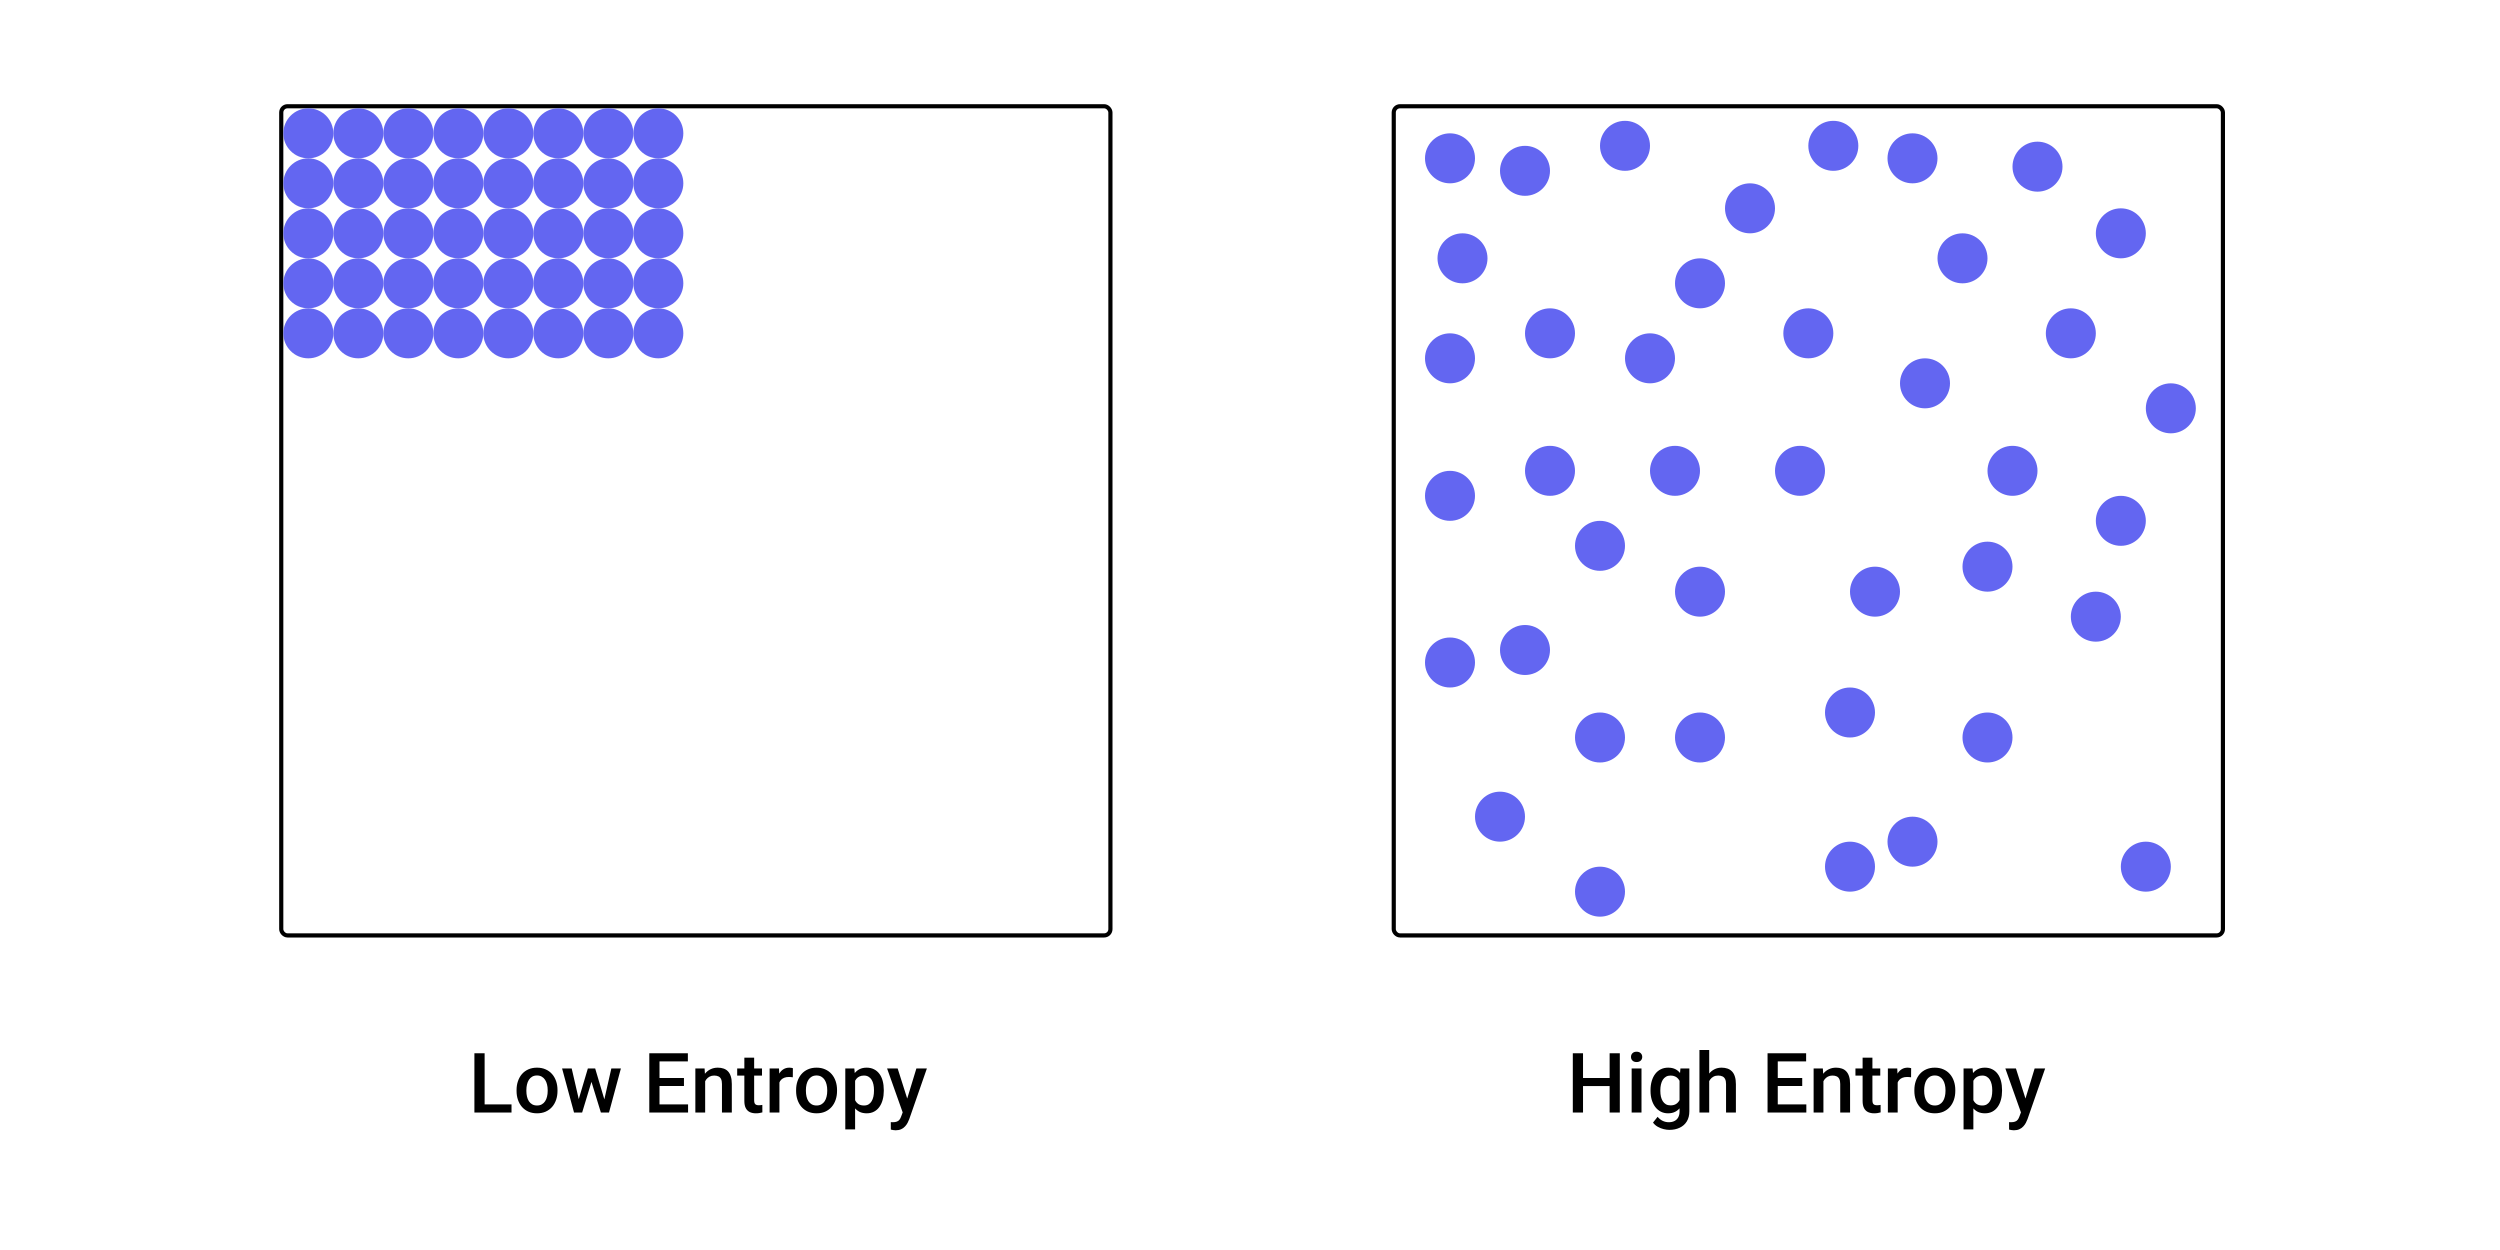 <svg width="600" height="300" viewBox="0 0 600 300" fill="none" xmlns="http://www.w3.org/2000/svg">
<rect width="600" height="300" fill="white"/>
<path d="M386.869 258.719V260.662H379.32V258.719H386.869ZM379.926 252.781V267H377.475V252.781H379.926ZM388.754 252.781V267H386.312V252.781H388.754ZM393.959 256.434V267H391.596V256.434H393.959ZM391.439 253.66C391.439 253.302 391.557 253.006 391.791 252.771C392.032 252.531 392.364 252.41 392.787 252.41C393.204 252.41 393.533 252.531 393.773 252.771C394.014 253.006 394.135 253.302 394.135 253.66C394.135 254.012 394.014 254.305 393.773 254.539C393.533 254.773 393.204 254.891 392.787 254.891C392.364 254.891 392.032 254.773 391.791 254.539C391.557 254.305 391.439 254.012 391.439 253.66ZM403.305 256.434H405.443V266.707C405.443 267.658 405.242 268.465 404.838 269.129C404.434 269.793 403.871 270.298 403.148 270.643C402.426 270.994 401.589 271.17 400.639 271.17C400.235 271.17 399.786 271.111 399.291 270.994C398.803 270.877 398.327 270.688 397.865 270.428C397.41 270.174 397.029 269.839 396.723 269.422L397.826 268.035C398.204 268.484 398.62 268.813 399.076 269.021C399.532 269.23 400.01 269.334 400.512 269.334C401.052 269.334 401.511 269.233 401.889 269.031C402.273 268.836 402.569 268.546 402.777 268.162C402.986 267.778 403.09 267.309 403.09 266.756V258.826L403.305 256.434ZM396.127 261.834V261.629C396.127 260.828 396.225 260.099 396.42 259.441C396.615 258.777 396.895 258.208 397.26 257.732C397.624 257.251 398.067 256.883 398.588 256.629C399.109 256.368 399.698 256.238 400.355 256.238C401.039 256.238 401.622 256.362 402.104 256.609C402.592 256.857 402.999 257.212 403.324 257.674C403.65 258.13 403.904 258.676 404.086 259.314C404.275 259.946 404.415 260.649 404.506 261.424V262.078C404.421 262.833 404.278 263.523 404.076 264.148C403.874 264.773 403.607 265.314 403.275 265.77C402.943 266.225 402.533 266.577 402.045 266.824C401.563 267.072 400.993 267.195 400.336 267.195C399.691 267.195 399.109 267.062 398.588 266.795C398.074 266.528 397.631 266.154 397.26 265.672C396.895 265.19 396.615 264.624 396.42 263.973C396.225 263.315 396.127 262.602 396.127 261.834ZM398.48 261.629V261.834C398.48 262.316 398.526 262.765 398.617 263.182C398.715 263.598 398.861 263.966 399.057 264.285C399.258 264.598 399.512 264.845 399.818 265.027C400.131 265.203 400.499 265.291 400.922 265.291C401.475 265.291 401.928 265.174 402.279 264.939C402.637 264.705 402.911 264.389 403.1 263.992C403.295 263.589 403.432 263.139 403.51 262.645V260.877C403.471 260.493 403.389 260.135 403.266 259.803C403.148 259.471 402.989 259.181 402.787 258.934C402.585 258.68 402.331 258.484 402.025 258.348C401.719 258.204 401.358 258.133 400.941 258.133C400.518 258.133 400.15 258.224 399.838 258.406C399.525 258.589 399.268 258.839 399.066 259.158C398.871 259.477 398.725 259.848 398.627 260.271C398.529 260.695 398.48 261.147 398.48 261.629ZM410.209 252V267H407.865V252H410.209ZM409.799 261.326L409.037 261.316C409.044 260.587 409.145 259.913 409.34 259.295C409.542 258.676 409.822 258.139 410.18 257.684C410.544 257.221 410.98 256.867 411.488 256.619C411.996 256.365 412.559 256.238 413.178 256.238C413.699 256.238 414.167 256.31 414.584 256.453C415.007 256.596 415.372 256.827 415.678 257.146C415.984 257.459 416.215 257.869 416.371 258.377C416.534 258.878 416.615 259.49 416.615 260.213V267H414.252V260.193C414.252 259.686 414.177 259.282 414.027 258.982C413.884 258.683 413.673 258.468 413.393 258.338C413.113 258.201 412.771 258.133 412.367 258.133C411.944 258.133 411.57 258.217 411.244 258.387C410.925 258.556 410.658 258.787 410.443 259.08C410.229 259.373 410.066 259.712 409.955 260.096C409.851 260.48 409.799 260.89 409.799 261.326ZM433.52 265.057V267H425.971V265.057H433.52ZM426.664 252.781V267H424.213V252.781H426.664ZM432.533 258.719V260.633H425.971V258.719H432.533ZM433.471 252.781V254.734H425.971V252.781H433.471ZM437.621 258.689V267H435.268V256.434H437.484L437.621 258.689ZM437.201 261.326L436.439 261.316C436.446 260.568 436.55 259.881 436.752 259.256C436.96 258.631 437.247 258.094 437.611 257.645C437.982 257.195 438.425 256.85 438.939 256.609C439.454 256.362 440.027 256.238 440.658 256.238C441.166 256.238 441.625 256.31 442.035 256.453C442.452 256.59 442.807 256.814 443.1 257.127C443.399 257.439 443.627 257.846 443.783 258.348C443.939 258.842 444.018 259.451 444.018 260.174V267H441.654V260.164C441.654 259.656 441.579 259.256 441.43 258.963C441.286 258.663 441.075 258.452 440.795 258.328C440.521 258.198 440.18 258.133 439.77 258.133C439.366 258.133 439.005 258.217 438.686 258.387C438.367 258.556 438.096 258.787 437.875 259.08C437.66 259.373 437.494 259.712 437.377 260.096C437.26 260.48 437.201 260.89 437.201 261.326ZM451.264 256.434V258.152H445.307V256.434H451.264ZM447.025 253.846H449.379V264.08C449.379 264.406 449.424 264.656 449.516 264.832C449.613 265.001 449.747 265.115 449.916 265.174C450.085 265.232 450.284 265.262 450.512 265.262C450.674 265.262 450.831 265.252 450.98 265.232C451.13 265.213 451.251 265.193 451.342 265.174L451.352 266.971C451.156 267.029 450.928 267.081 450.668 267.127C450.414 267.173 450.121 267.195 449.789 267.195C449.249 267.195 448.77 267.101 448.354 266.912C447.937 266.717 447.611 266.401 447.377 265.965C447.143 265.529 447.025 264.949 447.025 264.227V253.846ZM455.443 258.445V267H453.09V256.434H455.336L455.443 258.445ZM458.676 256.365L458.656 258.553C458.513 258.527 458.357 258.507 458.188 258.494C458.025 258.481 457.862 258.475 457.699 258.475C457.296 258.475 456.941 258.533 456.635 258.65C456.329 258.761 456.072 258.924 455.863 259.139C455.661 259.347 455.505 259.601 455.395 259.9C455.284 260.2 455.219 260.535 455.199 260.906L454.662 260.945C454.662 260.281 454.727 259.666 454.857 259.1C454.988 258.533 455.183 258.035 455.443 257.605C455.71 257.176 456.042 256.84 456.439 256.6C456.843 256.359 457.309 256.238 457.836 256.238C457.979 256.238 458.132 256.251 458.295 256.277C458.464 256.303 458.591 256.333 458.676 256.365ZM459.447 261.834V261.609C459.447 260.848 459.558 260.141 459.779 259.49C460.001 258.833 460.32 258.263 460.736 257.781C461.16 257.293 461.674 256.915 462.279 256.648C462.891 256.375 463.581 256.238 464.35 256.238C465.124 256.238 465.814 256.375 466.42 256.648C467.032 256.915 467.549 257.293 467.973 257.781C468.396 258.263 468.718 258.833 468.939 259.49C469.161 260.141 469.271 260.848 469.271 261.609V261.834C469.271 262.596 469.161 263.302 468.939 263.953C468.718 264.604 468.396 265.174 467.973 265.662C467.549 266.144 467.035 266.521 466.43 266.795C465.824 267.062 465.137 267.195 464.369 267.195C463.594 267.195 462.901 267.062 462.289 266.795C461.684 266.521 461.169 266.144 460.746 265.662C460.323 265.174 460.001 264.604 459.779 263.953C459.558 263.302 459.447 262.596 459.447 261.834ZM461.801 261.609V261.834C461.801 262.309 461.85 262.758 461.947 263.182C462.045 263.605 462.198 263.976 462.406 264.295C462.615 264.614 462.882 264.865 463.207 265.047C463.533 265.229 463.92 265.32 464.369 265.32C464.805 265.32 465.183 265.229 465.502 265.047C465.827 264.865 466.094 264.614 466.303 264.295C466.511 263.976 466.664 263.605 466.762 263.182C466.866 262.758 466.918 262.309 466.918 261.834V261.609C466.918 261.141 466.866 260.698 466.762 260.281C466.664 259.858 466.508 259.484 466.293 259.158C466.085 258.833 465.818 258.579 465.492 258.396C465.173 258.208 464.792 258.113 464.35 258.113C463.907 258.113 463.523 258.208 463.197 258.396C462.878 258.579 462.615 258.833 462.406 259.158C462.198 259.484 462.045 259.858 461.947 260.281C461.85 260.698 461.801 261.141 461.801 261.609ZM473.607 258.465V271.062H471.254V256.434H473.422L473.607 258.465ZM480.492 261.619V261.824C480.492 262.592 480.401 263.305 480.219 263.963C480.043 264.614 479.779 265.184 479.428 265.672C479.083 266.154 478.656 266.528 478.148 266.795C477.641 267.062 477.055 267.195 476.391 267.195C475.733 267.195 475.157 267.075 474.662 266.834C474.174 266.587 473.76 266.238 473.422 265.789C473.083 265.34 472.81 264.812 472.602 264.207C472.4 263.595 472.257 262.924 472.172 262.195V261.404C472.257 260.63 472.4 259.926 472.602 259.295C472.81 258.663 473.083 258.12 473.422 257.664C473.76 257.208 474.174 256.857 474.662 256.609C475.15 256.362 475.72 256.238 476.371 256.238C477.035 256.238 477.624 256.368 478.139 256.629C478.653 256.883 479.086 257.247 479.438 257.723C479.789 258.191 480.053 258.758 480.229 259.422C480.404 260.079 480.492 260.812 480.492 261.619ZM478.139 261.824V261.619C478.139 261.131 478.093 260.678 478.002 260.262C477.911 259.839 477.768 259.467 477.572 259.148C477.377 258.829 477.126 258.582 476.82 258.406C476.521 258.224 476.16 258.133 475.736 258.133C475.32 258.133 474.962 258.204 474.662 258.348C474.363 258.484 474.112 258.676 473.91 258.924C473.708 259.171 473.552 259.461 473.441 259.793C473.331 260.118 473.253 260.473 473.207 260.857V262.752C473.285 263.221 473.419 263.65 473.607 264.041C473.796 264.432 474.063 264.744 474.408 264.979C474.76 265.206 475.209 265.32 475.756 265.32C476.179 265.32 476.54 265.229 476.84 265.047C477.139 264.865 477.383 264.614 477.572 264.295C477.768 263.969 477.911 263.595 478.002 263.172C478.093 262.749 478.139 262.299 478.139 261.824ZM485.443 265.848L488.314 256.434H490.834L486.596 268.611C486.498 268.872 486.371 269.155 486.215 269.461C486.059 269.767 485.854 270.057 485.6 270.33C485.352 270.61 485.043 270.835 484.672 271.004C484.301 271.18 483.852 271.268 483.324 271.268C483.116 271.268 482.914 271.248 482.719 271.209C482.53 271.176 482.351 271.141 482.182 271.102L482.172 269.305C482.237 269.311 482.315 269.318 482.406 269.324C482.504 269.331 482.582 269.334 482.641 269.334C483.031 269.334 483.357 269.285 483.617 269.188C483.878 269.096 484.089 268.947 484.252 268.738C484.421 268.53 484.564 268.25 484.682 267.898L485.443 265.848ZM483.822 256.434L486.332 264.344L486.752 266.824L485.121 267.244L481.283 256.434H483.822Z" fill="black"/>
<rect x="334.5" y="25.5" width="199" height="199" rx="1.5" fill="white" stroke="black"/>
<circle cx="348" cy="38" r="6" fill="#6366F1"/>
<circle cx="420" cy="50" r="6" fill="#6366F1"/>
<circle cx="440" cy="35" r="6" fill="#6366F1"/>
<circle cx="408" cy="68" r="6" fill="#6366F1"/>
<circle cx="509" cy="125" r="6" fill="#6366F1"/>
<circle cx="489" cy="40" r="6" fill="#6366F1"/>
<circle cx="459" cy="202" r="6" fill="#6366F1"/>
<circle cx="432" cy="113" r="6" fill="#6366F1"/>
<circle cx="384" cy="177" r="6" fill="#6366F1"/>
<circle cx="390" cy="35" r="6" fill="#6366F1"/>
<circle cx="459" cy="38" r="6" fill="#6366F1"/>
<circle cx="384" cy="131" r="6" fill="#6366F1"/>
<circle cx="497" cy="80" r="6" fill="#6366F1"/>
<circle cx="434" cy="80" r="6" fill="#6366F1"/>
<circle cx="462" cy="92" r="6" fill="#6366F1"/>
<circle cx="396" cy="86" r="6" fill="#6366F1"/>
<circle cx="366" cy="41" r="6" fill="#6366F1"/>
<circle cx="348" cy="159" r="6" fill="#6366F1"/>
<circle cx="477" cy="136" r="6" fill="#6366F1"/>
<circle cx="402" cy="113" r="6" fill="#6366F1"/>
<circle cx="483" cy="113" r="6" fill="#6366F1"/>
<circle cx="450" cy="142" r="6" fill="#6366F1"/>
<circle cx="471" cy="62" r="6" fill="#6366F1"/>
<circle cx="444" cy="208" r="6" fill="#6366F1"/>
<circle cx="351" cy="62" r="6" fill="#6366F1"/>
<circle cx="372" cy="80" r="6" fill="#6366F1"/>
<circle cx="372" cy="113" r="6" fill="#6366F1"/>
<circle cx="384" cy="214" r="6" fill="#6366F1"/>
<circle cx="444" cy="171" r="6" fill="#6366F1"/>
<circle cx="408" cy="142" r="6" fill="#6366F1"/>
<circle cx="477" cy="177" r="6" fill="#6366F1"/>
<circle cx="509" cy="56" r="6" fill="#6366F1"/>
<circle cx="348" cy="86" r="6" fill="#6366F1"/>
<circle cx="521" cy="98" r="6" fill="#6366F1"/>
<circle cx="348" cy="119" r="6" fill="#6366F1"/>
<circle cx="408" cy="177" r="6" fill="#6366F1"/>
<circle cx="503" cy="148" r="6" fill="#6366F1"/>
<circle cx="366" cy="156" r="6" fill="#6366F1"/>
<circle cx="515" cy="208" r="6" fill="#6366F1"/>
<circle cx="360" cy="196" r="6" fill="#6366F1"/>
<path d="M122.764 265.057V267H115.625V265.057H122.764ZM116.309 252.781V267H113.857V252.781H116.309ZM123.975 261.834V261.609C123.975 260.848 124.085 260.141 124.307 259.49C124.528 258.833 124.847 258.263 125.264 257.781C125.687 257.293 126.201 256.915 126.807 256.648C127.419 256.375 128.109 256.238 128.877 256.238C129.652 256.238 130.342 256.375 130.947 256.648C131.559 256.915 132.077 257.293 132.5 257.781C132.923 258.263 133.245 258.833 133.467 259.49C133.688 260.141 133.799 260.848 133.799 261.609V261.834C133.799 262.596 133.688 263.302 133.467 263.953C133.245 264.604 132.923 265.174 132.5 265.662C132.077 266.144 131.562 266.521 130.957 266.795C130.352 267.062 129.665 267.195 128.896 267.195C128.122 267.195 127.428 267.062 126.816 266.795C126.211 266.521 125.697 266.144 125.273 265.662C124.85 265.174 124.528 264.604 124.307 263.953C124.085 263.302 123.975 262.596 123.975 261.834ZM126.328 261.609V261.834C126.328 262.309 126.377 262.758 126.475 263.182C126.572 263.605 126.725 263.976 126.934 264.295C127.142 264.614 127.409 264.865 127.734 265.047C128.06 265.229 128.447 265.32 128.896 265.32C129.333 265.32 129.71 265.229 130.029 265.047C130.355 264.865 130.622 264.614 130.83 264.295C131.038 263.976 131.191 263.605 131.289 263.182C131.393 262.758 131.445 262.309 131.445 261.834V261.609C131.445 261.141 131.393 260.698 131.289 260.281C131.191 259.858 131.035 259.484 130.82 259.158C130.612 258.833 130.345 258.579 130.02 258.396C129.701 258.208 129.32 258.113 128.877 258.113C128.434 258.113 128.05 258.208 127.725 258.396C127.406 258.579 127.142 258.833 126.934 259.158C126.725 259.484 126.572 259.858 126.475 260.281C126.377 260.698 126.328 261.141 126.328 261.609ZM138.643 264.656L141.084 256.434H142.588L142.178 258.895L139.717 267H138.369L138.643 264.656ZM137.207 256.434L139.111 264.695L139.268 267H137.764L134.902 256.434H137.207ZM144.873 264.598L146.719 256.434H149.014L146.162 267H144.658L144.873 264.598ZM142.842 256.434L145.254 264.559L145.557 267H144.209L141.719 258.885L141.309 256.434H142.842ZM165.137 265.057V267H157.588V265.057H165.137ZM158.281 252.781V267H155.83V252.781H158.281ZM164.15 258.719V260.633H157.588V258.719H164.15ZM165.088 252.781V254.734H157.588V252.781H165.088ZM169.238 258.689V267H166.885V256.434H169.102L169.238 258.689ZM168.818 261.326L168.057 261.316C168.063 260.568 168.167 259.881 168.369 259.256C168.577 258.631 168.864 258.094 169.229 257.645C169.6 257.195 170.042 256.85 170.557 256.609C171.071 256.362 171.644 256.238 172.275 256.238C172.783 256.238 173.242 256.31 173.652 256.453C174.069 256.59 174.424 256.814 174.717 257.127C175.016 257.439 175.244 257.846 175.4 258.348C175.557 258.842 175.635 259.451 175.635 260.174V267H173.271V260.164C173.271 259.656 173.197 259.256 173.047 258.963C172.904 258.663 172.692 258.452 172.412 258.328C172.139 258.198 171.797 258.133 171.387 258.133C170.983 258.133 170.622 258.217 170.303 258.387C169.984 258.556 169.714 258.787 169.492 259.08C169.277 259.373 169.111 259.712 168.994 260.096C168.877 260.48 168.818 260.89 168.818 261.326ZM182.881 256.434V258.152H176.924V256.434H182.881ZM178.643 253.846H180.996V264.08C180.996 264.406 181.042 264.656 181.133 264.832C181.23 265.001 181.364 265.115 181.533 265.174C181.702 265.232 181.901 265.262 182.129 265.262C182.292 265.262 182.448 265.252 182.598 265.232C182.747 265.213 182.868 265.193 182.959 265.174L182.969 266.971C182.773 267.029 182.546 267.081 182.285 267.127C182.031 267.173 181.738 267.195 181.406 267.195C180.866 267.195 180.387 267.101 179.971 266.912C179.554 266.717 179.229 266.401 178.994 265.965C178.76 265.529 178.643 264.949 178.643 264.227V253.846ZM187.061 258.445V267H184.707V256.434H186.953L187.061 258.445ZM190.293 256.365L190.273 258.553C190.13 258.527 189.974 258.507 189.805 258.494C189.642 258.481 189.479 258.475 189.316 258.475C188.913 258.475 188.558 258.533 188.252 258.65C187.946 258.761 187.689 258.924 187.48 259.139C187.279 259.347 187.122 259.601 187.012 259.9C186.901 260.2 186.836 260.535 186.816 260.906L186.279 260.945C186.279 260.281 186.344 259.666 186.475 259.1C186.605 258.533 186.8 258.035 187.061 257.605C187.327 257.176 187.66 256.84 188.057 256.6C188.46 256.359 188.926 256.238 189.453 256.238C189.596 256.238 189.749 256.251 189.912 256.277C190.081 256.303 190.208 256.333 190.293 256.365ZM191.064 261.834V261.609C191.064 260.848 191.175 260.141 191.396 259.49C191.618 258.833 191.937 258.263 192.354 257.781C192.777 257.293 193.291 256.915 193.896 256.648C194.508 256.375 195.199 256.238 195.967 256.238C196.742 256.238 197.432 256.375 198.037 256.648C198.649 256.915 199.167 257.293 199.59 257.781C200.013 258.263 200.335 258.833 200.557 259.49C200.778 260.141 200.889 260.848 200.889 261.609V261.834C200.889 262.596 200.778 263.302 200.557 263.953C200.335 264.604 200.013 265.174 199.59 265.662C199.167 266.144 198.652 266.521 198.047 266.795C197.441 267.062 196.755 267.195 195.986 267.195C195.212 267.195 194.518 267.062 193.906 266.795C193.301 266.521 192.786 266.144 192.363 265.662C191.94 265.174 191.618 264.604 191.396 263.953C191.175 263.302 191.064 262.596 191.064 261.834ZM193.418 261.609V261.834C193.418 262.309 193.467 262.758 193.564 263.182C193.662 263.605 193.815 263.976 194.023 264.295C194.232 264.614 194.499 264.865 194.824 265.047C195.15 265.229 195.537 265.32 195.986 265.32C196.423 265.32 196.8 265.229 197.119 265.047C197.445 264.865 197.712 264.614 197.92 264.295C198.128 263.976 198.281 263.605 198.379 263.182C198.483 262.758 198.535 262.309 198.535 261.834V261.609C198.535 261.141 198.483 260.698 198.379 260.281C198.281 259.858 198.125 259.484 197.91 259.158C197.702 258.833 197.435 258.579 197.109 258.396C196.79 258.208 196.41 258.113 195.967 258.113C195.524 258.113 195.14 258.208 194.814 258.396C194.495 258.579 194.232 258.833 194.023 259.158C193.815 259.484 193.662 259.858 193.564 260.281C193.467 260.698 193.418 261.141 193.418 261.609ZM205.225 258.465V271.062H202.871V256.434H205.039L205.225 258.465ZM212.109 261.619V261.824C212.109 262.592 212.018 263.305 211.836 263.963C211.66 264.614 211.396 265.184 211.045 265.672C210.7 266.154 210.273 266.528 209.766 266.795C209.258 267.062 208.672 267.195 208.008 267.195C207.35 267.195 206.774 267.075 206.279 266.834C205.791 266.587 205.378 266.238 205.039 265.789C204.701 265.34 204.427 264.812 204.219 264.207C204.017 263.595 203.874 262.924 203.789 262.195V261.404C203.874 260.63 204.017 259.926 204.219 259.295C204.427 258.663 204.701 258.12 205.039 257.664C205.378 257.208 205.791 256.857 206.279 256.609C206.768 256.362 207.337 256.238 207.988 256.238C208.652 256.238 209.242 256.368 209.756 256.629C210.27 256.883 210.703 257.247 211.055 257.723C211.406 258.191 211.67 258.758 211.846 259.422C212.021 260.079 212.109 260.812 212.109 261.619ZM209.756 261.824V261.619C209.756 261.131 209.71 260.678 209.619 260.262C209.528 259.839 209.385 259.467 209.189 259.148C208.994 258.829 208.743 258.582 208.438 258.406C208.138 258.224 207.777 258.133 207.354 258.133C206.937 258.133 206.579 258.204 206.279 258.348C205.98 258.484 205.729 258.676 205.527 258.924C205.326 259.171 205.169 259.461 205.059 259.793C204.948 260.118 204.87 260.473 204.824 260.857V262.752C204.902 263.221 205.036 263.65 205.225 264.041C205.413 264.432 205.68 264.744 206.025 264.979C206.377 265.206 206.826 265.32 207.373 265.32C207.796 265.32 208.158 265.229 208.457 265.047C208.757 264.865 209.001 264.614 209.189 264.295C209.385 263.969 209.528 263.595 209.619 263.172C209.71 262.749 209.756 262.299 209.756 261.824ZM217.061 265.848L219.932 256.434H222.451L218.213 268.611C218.115 268.872 217.988 269.155 217.832 269.461C217.676 269.767 217.471 270.057 217.217 270.33C216.969 270.61 216.66 270.835 216.289 271.004C215.918 271.18 215.469 271.268 214.941 271.268C214.733 271.268 214.531 271.248 214.336 271.209C214.147 271.176 213.968 271.141 213.799 271.102L213.789 269.305C213.854 269.311 213.932 269.318 214.023 269.324C214.121 269.331 214.199 269.334 214.258 269.334C214.648 269.334 214.974 269.285 215.234 269.188C215.495 269.096 215.706 268.947 215.869 268.738C216.038 268.53 216.182 268.25 216.299 267.898L217.061 265.848ZM215.439 256.434L217.949 264.344L218.369 266.824L216.738 267.244L212.9 256.434H215.439Z" fill="black"/>
<rect x="67.5" y="25.5" width="199" height="199" rx="1.5" fill="white" stroke="black"/>
<circle cx="74" cy="32" r="6" fill="#6366F1"/>
<circle cx="86" cy="32" r="6" fill="#6366F1"/>
<circle cx="98" cy="32" r="6" fill="#6366F1"/>
<circle cx="110" cy="32" r="6" fill="#6366F1"/>
<circle cx="122" cy="32" r="6" fill="#6366F1"/>
<circle cx="134" cy="32" r="6" fill="#6366F1"/>
<circle cx="146" cy="32" r="6" fill="#6366F1"/>
<circle cx="158" cy="32" r="6" fill="#6366F1"/>
<circle cx="74" cy="44" r="6" fill="#6366F1"/>
<circle cx="86" cy="44" r="6" fill="#6366F1"/>
<circle cx="98" cy="44" r="6" fill="#6366F1"/>
<circle cx="110" cy="44" r="6" fill="#6366F1"/>
<circle cx="122" cy="44" r="6" fill="#6366F1"/>
<circle cx="134" cy="44" r="6" fill="#6366F1"/>
<circle cx="146" cy="44" r="6" fill="#6366F1"/>
<circle cx="158" cy="44" r="6" fill="#6366F1"/>
<circle cx="74" cy="56" r="6" fill="#6366F1"/>
<circle cx="86" cy="56" r="6" fill="#6366F1"/>
<circle cx="98" cy="56" r="6" fill="#6366F1"/>
<circle cx="110" cy="56" r="6" fill="#6366F1"/>
<circle cx="122" cy="56" r="6" fill="#6366F1"/>
<circle cx="134" cy="56" r="6" fill="#6366F1"/>
<circle cx="146" cy="56" r="6" fill="#6366F1"/>
<circle cx="158" cy="56" r="6" fill="#6366F1"/>
<circle cx="74" cy="68" r="6" fill="#6366F1"/>
<circle cx="86" cy="68" r="6" fill="#6366F1"/>
<circle cx="98" cy="68" r="6" fill="#6366F1"/>
<circle cx="110" cy="68" r="6" fill="#6366F1"/>
<circle cx="122" cy="68" r="6" fill="#6366F1"/>
<circle cx="134" cy="68" r="6" fill="#6366F1"/>
<circle cx="146" cy="68" r="6" fill="#6366F1"/>
<circle cx="158" cy="68" r="6" fill="#6366F1"/>
<circle cx="74" cy="80" r="6" fill="#6366F1"/>
<circle cx="86" cy="80" r="6" fill="#6366F1"/>
<circle cx="98" cy="80" r="6" fill="#6366F1"/>
<circle cx="110" cy="80" r="6" fill="#6366F1"/>
<circle cx="122" cy="80" r="6" fill="#6366F1"/>
<circle cx="134" cy="80" r="6" fill="#6366F1"/>
<circle cx="146" cy="80" r="6" fill="#6366F1"/>
<circle cx="158" cy="80" r="6" fill="#6366F1"/>
</svg>
